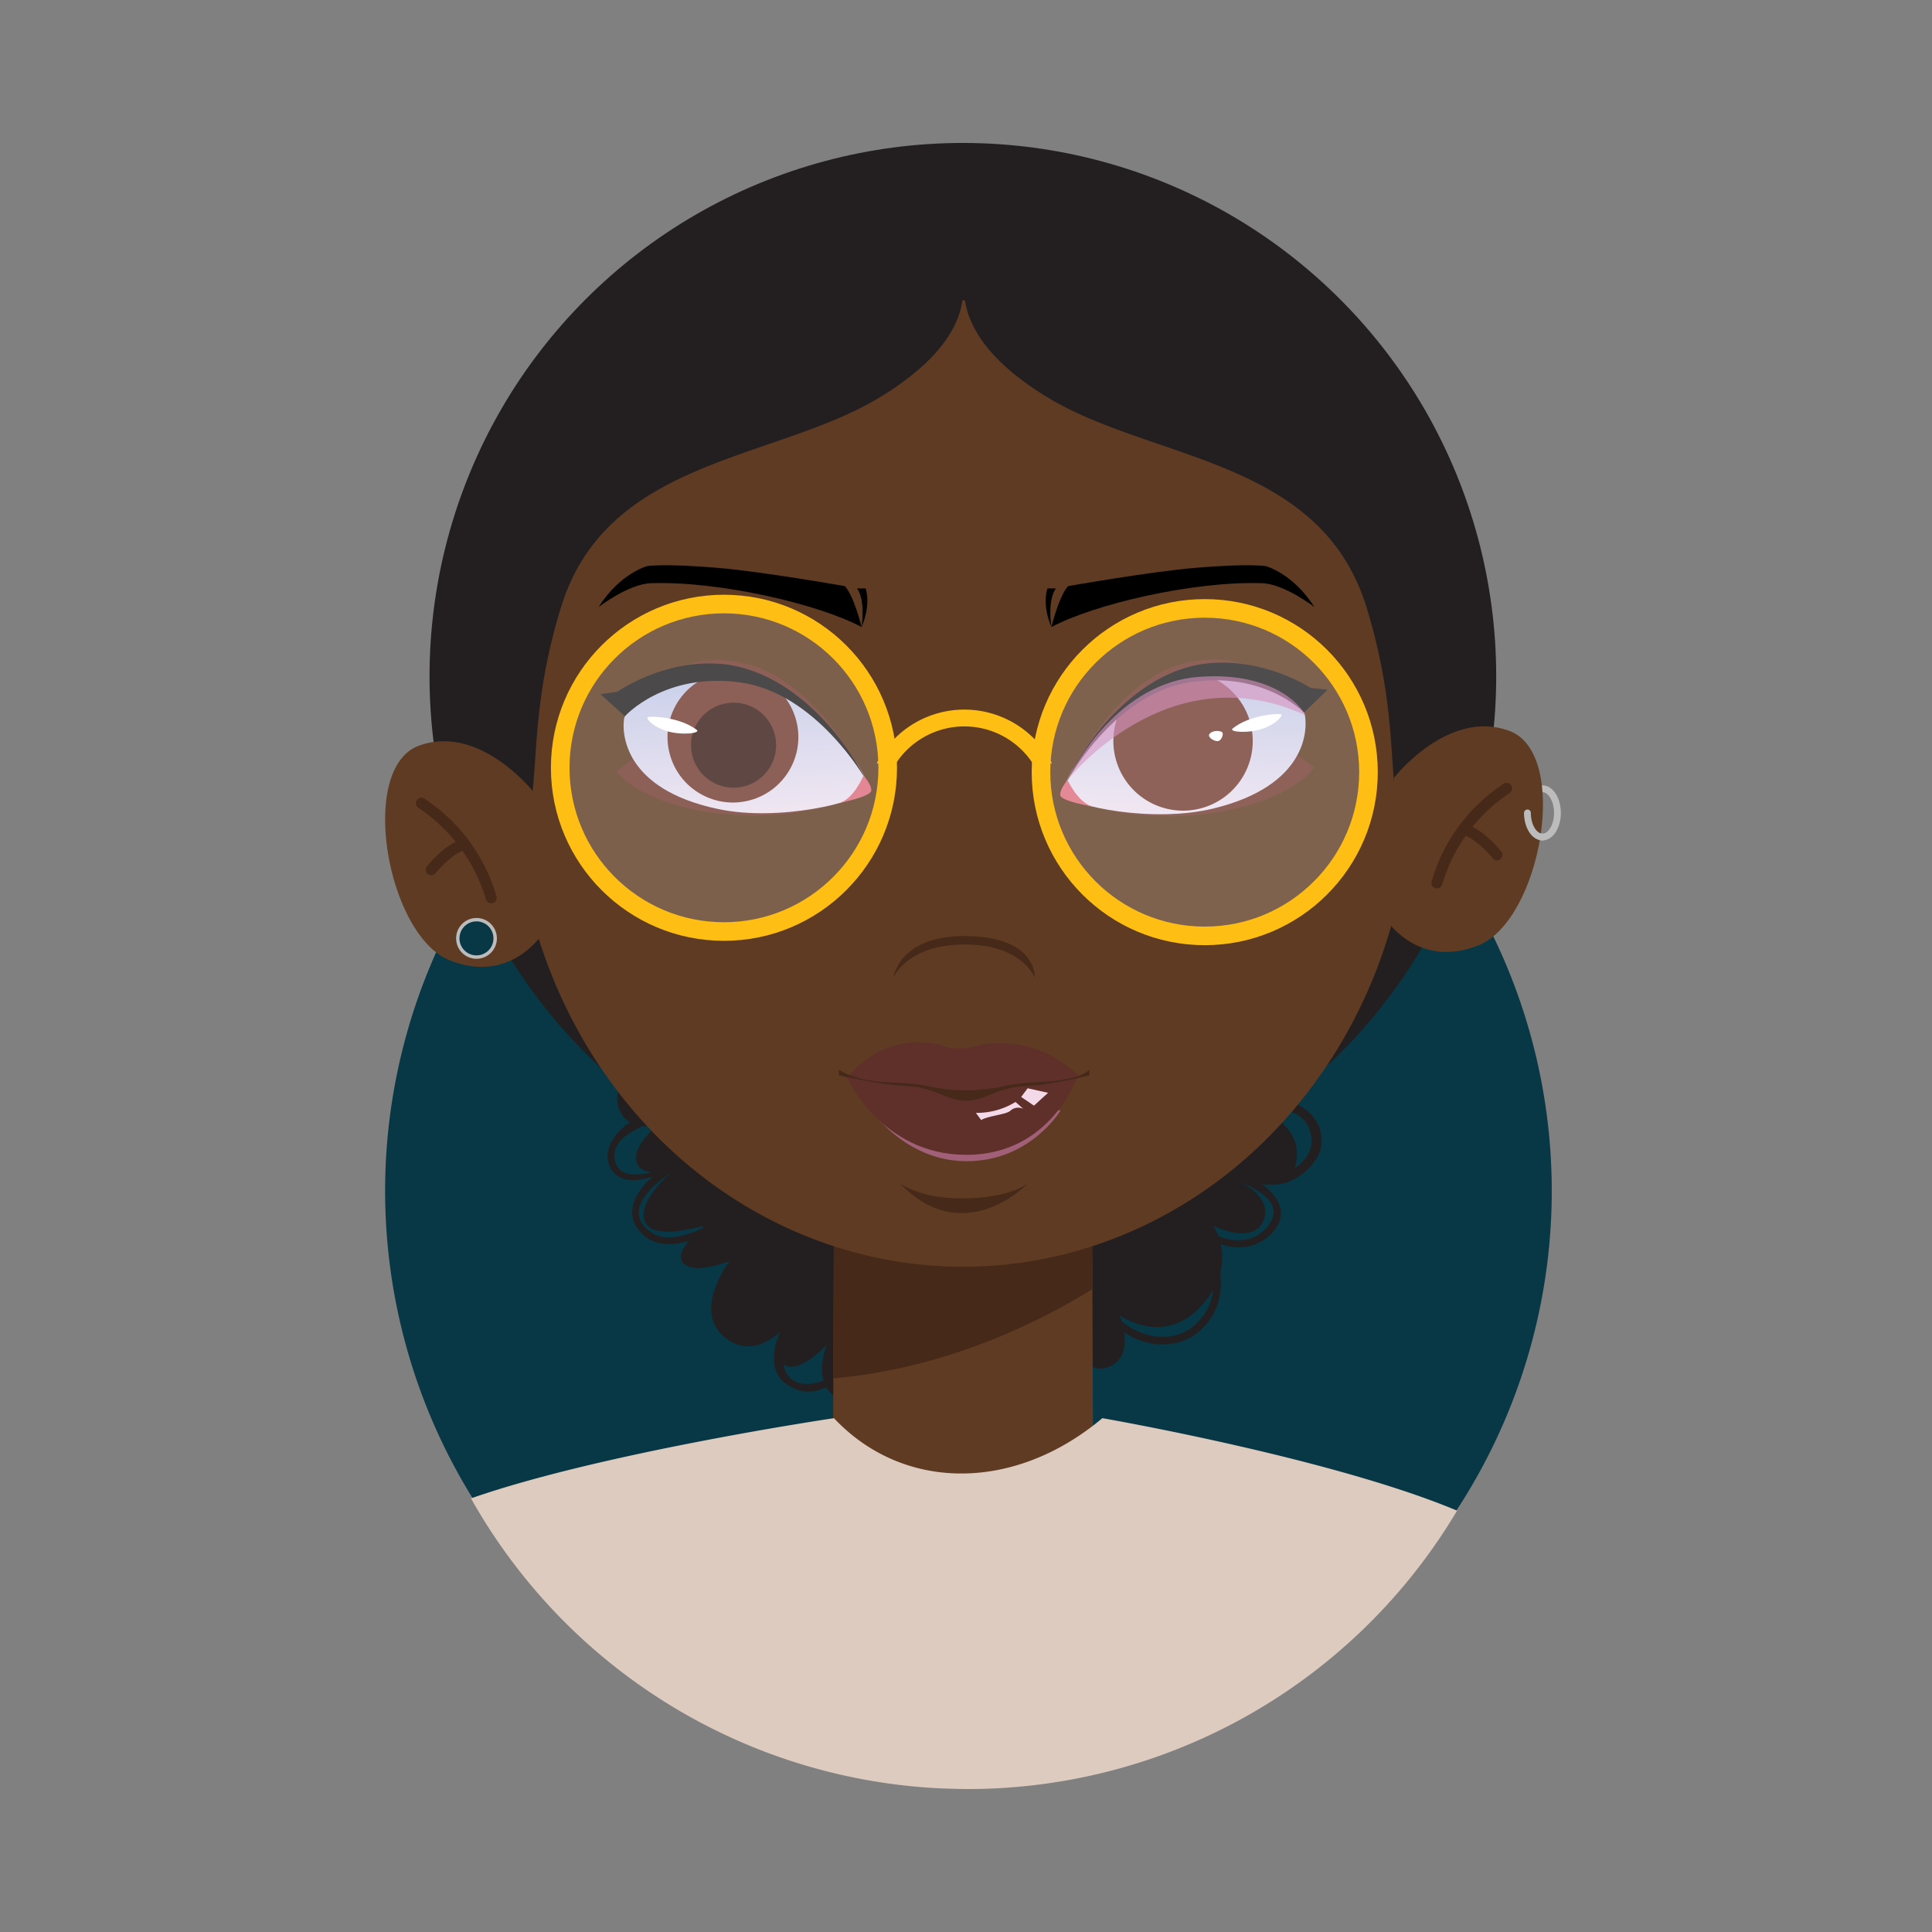 <svg xmlns="http://www.w3.org/2000/svg" xmlns:xlink="http://www.w3.org/1999/xlink" viewBox="0 0 566.93 566.93"><rect x="0" y="0" width="566.93" height="566.93" fill="#808080" stroke="none"/><defs><style>.cls-1{isolation:isolate;}.cls-2{fill:#083746;}.cls-3{fill:#231f20;}.cls-4{fill:#5e3b22;}.cls-5{fill:#462918;}.cls-6{fill:#ddcbbf;}.cls-7{fill:#ce78b1;opacity:0.6;}.cls-12,.cls-7{mix-blend-mode:multiply;}.cls-8{fill:#5e3029;}.cls-9{fill:#f4dae9;mix-blend-mode:soft-light;}.cls-10,.cls-12{fill:#723b30;}.cls-11{fill:url(#Áåçûìÿííûé_ãðàäèåíò_300);}.cls-13{fill:#de6b7d;}.cls-14,.cls-18,.cls-19{fill:#fff;}.cls-15{fill:url(#Áåçûìÿííûé_ãðàäèåíò_300-2);}.cls-16{fill:#3a1e18;}.cls-17{fill:#febe13;}.cls-18{opacity:0.19;}.cls-19{opacity:0.2;}.cls-20,.cls-21,.cls-22{fill:none;stroke-miterlimit:10;}.cls-20{stroke:#febe13;stroke-width:5.46px;}.cls-21,.cls-22{stroke:#bcbcbc;}.cls-22{stroke-linecap:round;stroke-width:2px;}</style><linearGradient id="Áåçûìÿííûé_ãðàäèåíò_300" x1="357.72" y1="236.23" x2="357.72" y2="194.87" gradientTransform="translate(-0.09 -12.43) rotate(2.52)" gradientUnits="userSpaceOnUse"><stop offset="0" stop-color="#ede1ef"/><stop offset="1" stop-color="#c0c7e6"/></linearGradient><linearGradient id="Áåçûìÿííûé_ãðàäèåíò_300-2" x1="283.58" y1="241.51" x2="283.58" y2="200.15" gradientTransform="matrix(-1, 0.08, 0.08, 1, 484.03, -23.73)" xlink:href="#Áåçûìÿííûé_ãðàäèåíò_300"/></defs><g class="cls-1"><g id="Layer_1" data-name="Layer 1"><circle class="cls-2" cx="284.18" cy="349.46" r="171.17" transform="translate(-163.87 303.3) rotate(-45)"/><path class="cls-3" d="M227.18,226.52c-6.82,5.91-2.81,12.46-2.81,12.46s-6.11-4.68-9.79-1.42,1.2,9.28,1.2,9.28a15.22,15.22,0,0,0-16.51,4.36c-7.56,8.09,2,15.63,2,15.63s-12.88.73-15.27,6.35,8.4,10.46,8.4,10.46S182.1,285.55,180.79,297s9.86,12.27,9.86,12.27-11.78,7.77-9.15,15.65S193,330,193,330s-7.9,6.73-6.14,11.23,10.54,2.44,10.54,2.44-10.74,8.82-8.12,14.85c2.12,4.86,12.75,2.39,16.8,1.25l.33.47c-2.64,2.06-8.33,7-6.11,10.15,2.85,4,13.84-.34,13.84-.34s-11.51,14.75-1.09,22.66,20.28-6.69,20.28-6.69-8.11,11.71-3.28,14.5,12.56-6,12.56-6-4.84,12.4,3.53,15.66,10.94-11,10.94-11-.89,8.12,5,10.81,10.44-7.28,10.44-7.28-1.55,14.2,6.79,14.9,12.94-17.05,12.94-17.05.2,11.3,13.08,9.84,10.24-16.74,10.24-16.74,2.72,10.76,10.25,7.24,2.73-15,2.73-15,12.88,9.52,24.07-2.81S356,359.71,356,359.71s11.68,5.79,14.73-1.47c2.84-6.76-6.31-11.27-7.58-11.85v0c1.61.49,16,4.56,17.31-5.94,1.42-11.13-10.89-14.49-10.89-14.49s13.65.43,14.13-7.73-12.64-6.1-12.64-6.1,14.06-5,12.38-14-14.12-6.7-14.12-6.7,15.44-7.31,10.24-17.93S361.62,269,361.62,269s8.05-10.18,3.44-16.09-12.18,2-12.18,2,6.63-8.31,1.08-13.84S343.08,244,343.08,244s4.83-7.61-4.3-12.85c-7.43-4.26-12.12-1.56-13.62-.4-.32-.18-.63-.37-1-.54a27.79,27.79,0,0,0-8.68-10.35c-5.85-4.24-14,0-16.11,1.21a90.82,90.82,0,0,0-26.32-1.6c-12.85-.84-26.22-1.49-29-.79-4,1-3.36,6.53-2.71,9.55l-1,.47C237.85,226.22,232.21,222.16,227.18,226.52Z"/><path class="cls-3" d="M350.4,359.38c-.85-.81-2.22.63-1.43,1.51,6.15,6.83,10.1,16.74,4.17,25.14-7.13,10.1-20.9,6.92-27.54-2-.66-.89-1.83.16-1.3,1,6,9.91,20.45,13.13,28.84,4.49C361.68,380.71,358.63,367.17,350.4,359.38Z"/><path class="cls-3" d="M348.4,258.38c3.36-2.6,14.46-13.47,17.91-5.72,1.14,2.57-.82,7.28-2,9.71a18.36,18.36,0,0,1-1.2,2.12c-3.37.95-6.65,2.44-7.95,5.6-.2.52.4,1.21.94.9l2-1.2c-.12.1-.23.21-.36.3-.85.66.19,2,1,1.3a25.65,25.65,0,0,0,4.4-4.17,22.72,22.72,0,0,1,2.33-.77c3.23-.84,7.22-2.61,10.36-1.43,4.52,1.72,3.67,7.79,1.53,11.25-1.69,2.74-4.5,4.84-7.28,6.6a27.45,27.45,0,0,0-5.09,1.85.83.83,0,0,0,.66,1.53l2.45-.73a.74.74,0,0,0,.6,0l.66-.32a34.17,34.17,0,0,1,6.61-1.27,17.85,17.85,0,0,1,6.23.21c4.28,1.25,7.63,6.11,5.9,10.7-1.9,5-6.62,9.08-11.82,11.33a34.48,34.48,0,0,0-11.86,1.54c-1.16.4-.54,2.07.57,2,4.79-.42,16.3-3.47,18.34,2.65,1.24,3.74-2.32,6.42-5.05,8.32a14.42,14.42,0,0,1-2.81,1.53,22,22,0,0,0-10,.17c-1.09.3-1.26,2,0,2.11.5.05,1,.09,1.55.12.07,0,.1.09.19.1,1.31.1,2.58.16,3.81.14,6.32.41,13.12,1.55,13.8,9.22.59,6.71-7.08,11.21-12.93,11a63.7,63.7,0,0,1-7.8-1,23.27,23.27,0,0,0-4.1-1.22,1,1,0,0,0-.81,1.61.77.77,0,0,0,.59.56l.57.13c6,2.9,18.6,7.06,11.08,15.4-5.5,6.1-16.18,3.23-20.63-2.93-.34-.46-1.17,0-.88.53,4.62,8.19,16.5,10.86,23.2,3.81,5.33-5.61,2.12-11-3-14.64,3.21.47,6.38.43,9.15-1,4.21-2.22,8.6-6.47,8.56-11.56,0-5.92-4.16-9.75-9.3-11.62a16.16,16.16,0,0,0,1.69-1.05c3.15-2.27,6.29-5,5.66-9.2a7.33,7.33,0,0,0-5.6-6.08c-.52-.13-1.08-.23-1.64-.32,6.43-3.1,11.65-8.85,11.08-16.3-.6-7.69-8.19-9-15.26-8.1,5.65-4.39,10.08-11.23,4.91-17.77-3-3.78-7.41-1.87-11.37-.94l-2.55.59a20.58,20.58,0,0,0,1.32-2.85c1.25-3.34,2.79-7.4.27-10.52-5.27-6.52-16.58,2-20.14,6.56C346.33,257.93,347.55,259,348.4,258.38Z"/><path class="cls-3" d="M191.17,261.34c-2.53-4.35-2.62-9.28,3.67-12,6.88-3,13,.77,19.15,3.52,1,.46,1.74-1,.91-1.69-6.72-5.39-19.24-9-25.16-.46a10.12,10.12,0,0,0-.63,10.85c-5.82.77-11,3.61-12.68,9.65-1.3,4.65,2.8,8.57,6.32,11a23.06,23.06,0,0,0,16.57,3.8.59.59,0,0,0-.17-1.16c-7,.68-26.3-4.54-19.9-15.64,2.36-4.08,6.36-5.77,10.74-6.15a20.06,20.06,0,0,0,9,7.19.67.67,0,0,0,.48-1.25,20,20,0,0,1-7.23-6,40.88,40.88,0,0,1,13.05,2.61c.66.24,1.28-.77.61-1.14A29.54,29.54,0,0,0,191.17,261.34Z"/><path class="cls-3" d="M208.8,232.65c-3.63,7.08,4.43,16.89,11.45,18,.76.11.84-1,.12-1.16-4.86-1.11-14.41-11.13-9.51-16.3,5.07-5.36,10.73,2.29,15.57,3.68.43.12.95-.29.72-.76C224.42,230.41,212.52,225.37,208.8,232.65Z"/><path class="cls-3" d="M180.36,340c-.79-6.1,6.52-8.47,10.41-10.76a.74.74,0,0,0-.21-1.4c-5.92-.71-13.87,7.38-12,13.39s8,5.67,13,4c-4.65,4-8,9.83-4.76,14.85,5.82,8.95,18.2,4,25.21-.64.8-.52,0-1.86-.87-1.44-5.56,2.75-14.52,7.75-20.39,3.41-9.33-6.9,3.46-16.07,9.33-19.13.82-.43.54-2-.48-1.69a19.13,19.13,0,0,0-5,2.38C190.12,344.61,181.24,346.81,180.36,340Z"/><path class="cls-3" d="M250.8,395.9c-2.33,2.81-4.58,6.19-7.61,8.31-2.77,1.94-8.24,3-11.17.28-5.41-5.07.44-15.36,4.3-19.5,1-1-.67-2.34-1.7-1.61-5.72,4-11.21,17.2-4.3,22.42,9.12,6.89,17.05-1.37,22.24-8.63C253.38,396,251.69,394.83,250.8,395.9Z"/><path class="cls-3" d="M297.67,221.25c-.25.19-.53.36-.78.55-.6.47.12,1.31.73.91,1.09-.7,2.21-1.35,3.35-1.94,4.89-1.18,10.22-.47,15.16,0a69.23,69.23,0,0,1,16.06,3.76c.78.27,1.49-.86.72-1.34-5.09-3.13-11.53-3.87-17.38-4.38-2.81-.25-5.66-.54-8.47-.53a34.15,34.15,0,0,1,5.48-1.31c5-.71,9.63.21,14.59.64a.85.85,0,0,0,.4-1.64c-8.14-3.74-18.39-1.55-26.22,2.92a18.8,18.8,0,0,0-3.41,1.1A.77.77,0,0,0,297.67,221.25Z"/><path class="cls-3" d="M314,389.48a.76.76,0,0,0-1.13.91c1.35,3.16,2.71,6,2.92,9.5.18,2.95.25,8.21-1.32,10.87-6.25,10.53-16.13-.36-20.07-8.66.06-.67.11-1.34.14-2a.9.9,0,0,0-1.3-.84,11.77,11.77,0,0,1-.44-1.69.32.32,0,0,0-.63.1,18.26,18.26,0,0,0,.48,3.11c-1.15,7.71-8.79,29.57-18.67,20.62-6.4-5.8-2.82-19.74-1.11-27.28.16-.72-1-1-1.22-.3-2.9,7.44-6.4,29,5.08,31.82,4.47,1.08,8.33-3,10.86-6.07A31.18,31.18,0,0,0,294,404.9c3.45,7.9,11.18,15.42,19.35,10.47C320.55,411,320.23,394.35,314,389.48Z"/><circle class="cls-3" cx="282.55" cy="198.45" r="156.5" transform="translate(-57.57 257.92) rotate(-45)"/><path class="cls-4" d="M320.72,420s-9.78,21.22-38.12,21.22S244.47,420,244.47,420l.09-24.1.18-44.32L282.6,359l37.86-7.39.07,18.15Z"/><path class="cls-5" d="M320.53,378.3c-15.87,9.82-43,23.26-76,26.17l.18-44.32,37.86,7.4,37.86-7.4Z"/><ellipse class="cls-4" cx="282.6" cy="229.92" rx="131.48" ry="141.8"/><path class="cls-3" d="M422.29,227.81q0,12-1.12,23.89-.32,3.31-.71,6.63c-18.15-18.5-6.18-36.95-19.46-80.11-6.52-21.17-21.34-31.9-38.4-39.43-18.42-8.14-39.47-12.55-55.49-22.36a87.81,87.81,0,0,1-9.4-6.57C290.81,104.27,287,99,285,94.36A23,23,0,0,1,283,86.89h16.79a109.5,109.5,0,0,1,59.06,17.45,125.36,125.36,0,0,1,27.53,23.83c.65.74,1.28,1.48,1.9,2.24C409.36,155.71,422.29,190,422.29,227.81Z"/><path d="M308.52,184s2.19-9,4.89-12c0,0,23.85-4.22,37.27-5.36,16-1.36,20.8-.51,20.8-.51s8,2.16,14.2,12c0,0-8.74-6.79-15.41-7C349.9,170.49,321,177.35,308.52,184Z"/><path d="M308.52,184s-1.26-7.69,1.32-11.34h-2.46S305.59,177,308.52,184Z"/><path d="M252.83,184s-2.19-9-4.9-12c0,0-23.84-4.22-37.26-5.36-16-1.36-20.81-.51-20.81-.51s-8,2.16-14.2,12c0,0,8.74-6.79,15.41-7C211.45,170.49,240.36,177.35,252.83,184Z"/><path d="M252.83,184s1.25-7.69-1.33-11.34H254S255.75,177,252.83,184Z"/><path class="cls-3" d="M282.55,86.89a23,23,0,0,1-1.93,7.47c-1.84,4.21-5.19,9-11,14a82.19,82.19,0,0,1-11.17,8.06c-9.18,5.63-20,9.47-31,13.26-26.07,9-53.32,17.59-62.83,48.53-13.28,43.16-1.31,61.61-19.46,80.11q-.41-3.31-.71-6.63-1.12-11.87-1.12-23.89c0-38.91,13.71-74.14,35.87-99.64,1.81-2.09,3.69-4.12,5.61-6.07A121,121,0,0,1,220.09,97a108.35,108.35,0,0,1,45.67-10.13Z"/><path class="cls-4" d="M156.71,232.58s-15.9-20.4-33.85-13.73-9.24,55.8,9.23,63,27.7-8.72,27.7-8.72Zm-17.43,48.27a5.49,5.49,0,1,1,5.49-5.49A5.49,5.49,0,0,1,139.28,280.85Z"/><path class="cls-5" d="M126.52,256.84a1.58,1.58,0,0,1-1-.37,1.62,1.62,0,0,1-.23-2.27c.6-.73,6-7.23,10.9-7.95a1.62,1.62,0,0,1,.47,3.2c-3.09.45-7.55,5.17-8.86,6.79A1.64,1.64,0,0,1,126.52,256.84Z"/><path class="cls-5" d="M144.13,265.05a1.61,1.61,0,0,1-1.55-1.16,49,49,0,0,0-19.8-26.84,1.61,1.61,0,0,1,1.62-2.78A51.42,51.42,0,0,1,145.68,263a1.62,1.62,0,0,1-1.1,2A1.74,1.74,0,0,1,144.13,265.05Z"/><path class="cls-5" d="M262.13,286.92s3.92-9.77,20.95-9.77,20.57,9.77,20.57,9.77.92-12.24-20.76-12.24C263.71,274.68,262.13,286.92,262.13,286.92Z"/><path class="cls-6" d="M427.57,443.29c-36.85-15.48-104.09-27.14-104.09-27.14-25.82,21.72-58.46,21.58-78.76,0,0,0-68.08,10.08-106.51,23.54a167.06,167.06,0,0,0,138,85.1c2.66.08,5.31.19,8,.19A167,167,0,0,0,427.57,443.29Z"/><path class="cls-7" d="M254.53,324.32s10.34,16.43,29.11,16.43,27.61-14.93,27.61-14.93Z"/><path class="cls-8" d="M248.44,316s10.1,22.88,35.11,22.88,32.57-23,32.57-23-20.88,2.89-26.3,4.72-10.33,0-15.12-1.19S248.44,316,248.44,316Z"/><polygon class="cls-9" points="301.56 319.35 307.55 320.68 303.41 324.44 299.65 321.89 301.56 319.35"/><path class="cls-9" d="M298,323.36l2.25,2a3.45,3.45,0,0,0-3.85.65c-1.26,1.05-6.42,1.42-8.49,2.65l-1.55-2.1A21.61,21.61,0,0,0,298,323.36Z"/><path class="cls-8" d="M316.86,316c-13.39-13.25-29.09-9.37-29.09-9.37-7.27,2.38-11.74,0-11.74,0s-15.35-4.82-27.11,9.33l34,6.05Z"/><path class="cls-5" d="M316.12,315.88c-8.68,2.32-12.79,1.06-21.22,2.78a51.46,51.46,0,0,1-22.9,0c-8.42-1.72-14.53,0-23-3.31-1.12-.44-2.86-1.4-2.86-1.4v1.58s11.68,2.76,20.08,3.18S277.67,323,283.45,323s8.84-3.85,17.24-4.27,19-3.18,19-3.18V314A17.43,17.43,0,0,1,316.12,315.88Z"/><path class="cls-5" d="M264.05,347.19s5.58,4.48,18.15,4.48c14.3,0,19.53-4.48,19.53-4.48S282.89,367,264.05,347.19Z"/><path class="cls-10" d="M380.7,221.62l4.93,3.49s-5.4,9.23-28,13.17a88.3,88.3,0,0,1-41.2-2.79S347.6,245.91,380.7,221.62Z"/><path class="cls-11" d="M312.36,233.36c-2.59-3.54,15.51-30.12,35.35-34.11s34.42,6.65,35.19,10.57,1,20.63-26.81,27.42C338.07,241.64,314.61,236.44,312.36,233.36Z"/><path class="cls-10" d="M367.59,218.32A20.45,20.45,0,1,1,348.06,197,20.46,20.46,0,0,1,367.59,218.32Z"/><circle class="cls-10" cx="347.16" cy="217.42" r="19.25" transform="translate(7.44 446.29) rotate(-66.03)"/><circle class="cls-12" cx="347.16" cy="217.42" r="12.49" transform="translate(-34.22 67.95) rotate(-10.66)"/><path class="cls-10" d="M312.67,230s13.44-30.64,35.77-35.59,33.09,13.16,33.09,13.16-11.3-12.2-33.82-8.29C326.61,202.91,312.67,230,312.67,230Z"/><path class="cls-3" d="M312.67,230s13.6-25.85,35.8-29.66,34.16,8.77,34.16,8.77l6.94-6.71-5-.55s-13.69-9-30.49-7.16C336,196.69,320.54,213.38,312.67,230Z"/><path class="cls-13" d="M313.27,228.9s3.14,6.86,7.45,7.76c0,0-9.47-1.49-9.6-3.36S313.27,228.9,313.27,228.9Z"/><path class="cls-14" d="M361.72,213.77c-1.28,1,4.43,1.56,8.78.07,3.89-1.33,5.85-3.71,5.5-4.16S366.78,209.66,361.72,213.77Z"/><path class="cls-14" d="M358.41,214.72c-1.59-.63-3.53.13-3.64,1s1.85,2,2.8,1.71S359.31,215.07,358.41,214.72Z"/><path class="cls-7" d="M313.27,228.9s29.27-37.52,69.63-19.08l-.27-.74s-7.15-12.18-30.73-10.47S315.42,224.5,313.27,228.9Z"/><path class="cls-10" d="M185.74,222.65l-4.82,3.66s5.72,9,28.46,12.2a88.3,88.3,0,0,0,41.09-4.19S219.64,245.8,185.74,222.65Z"/><path class="cls-15" d="M254.44,232.05c2.46-3.62-16.53-29.57-36.5-32.88s-34.17,7.82-34.81,11.76-.32,20.65,27.73,26.5C229,241.21,252.29,235.21,254.44,232.05Z"/><circle class="cls-10" cx="215.09" cy="217.96" r="19.25" transform="matrix(0.96, -0.27, 0.27, 0.96, -50.26, 65.13)"/><circle class="cls-16" cx="215.26" cy="218.65" r="12.49" transform="translate(-76.08 314.92) rotate(-63.73)"/><path class="cls-10" d="M254,228.68s-14.47-30.17-36.95-34.36-32.63,14.28-32.63,14.28,10.88-12.57,33.52-9.43C239.15,202.11,254,228.68,254,228.68Z"/><path class="cls-3" d="M254,228.68s-14.46-25.37-36.78-28.43-33.84,9.93-33.84,9.93l-7.17-6.47,4.94-.71s13.38-9.51,30.23-8.2C229.59,196.21,245.57,212.36,254,228.68Z"/><path class="cls-13" d="M253.37,227.63s-2.9,7-7.18,8c0,0,9.41-1.8,9.48-3.67S253.37,227.63,253.37,227.63Z"/><path class="cls-14" d="M204.44,214.16c1.31,1-4.38,1.71-8.78.37-3.94-1.2-6-3.51-5.64-4S199.23,210.22,204.44,214.16Z"/><path class="cls-17" d="M308.68,224h-5.63a24,24,0,0,0-40.14,0h-5.64a28.83,28.83,0,0,1,51.41,0Z"/><circle class="cls-18" cx="212.44" cy="226.58" r="48.05"/><circle class="cls-19" cx="353.52" cy="226.58" r="48.05"/><circle class="cls-20" cx="353.52" cy="226.58" r="48.05"/><circle class="cls-20" cx="212.44" cy="225.3" r="48.05"/><circle class="cls-21" cx="139.82" cy="275.36" r="5.49"/><path class="cls-22" d="M452.6,231.45c2.43,0,4.41,3.16,4.42,7.07s-1.95,7.09-4.39,7.1-4.41-3.16-4.42-7.08"/><path class="cls-4" d="M409.07,228.22s15.9-20.41,33.86-13.74,9.23,55.8-9.24,63-27.7-8.73-27.7-8.73Z"/><path class="cls-5" d="M421.65,260.69a1.61,1.61,0,0,0,1.55-1.17A48.83,48.83,0,0,1,443,232.69a1.62,1.62,0,0,0-1.63-2.79,51.42,51.42,0,0,0-21.28,28.72,1.61,1.61,0,0,0,1.1,2A1.41,1.41,0,0,0,421.65,260.69Z"/><path class="cls-5" d="M439.26,252.47a1.61,1.61,0,0,0,1.25-2.63c-.6-.74-6-7.24-10.9-8a1.61,1.61,0,0,0-.47,3.19c3.09.45,7.55,5.18,8.87,6.79A1.59,1.59,0,0,0,439.26,252.47Z"/><path class="cls-22" d="M452.63,245.62c-2.43,0-4.41-3.16-4.42-7.08"/></g></g></svg>